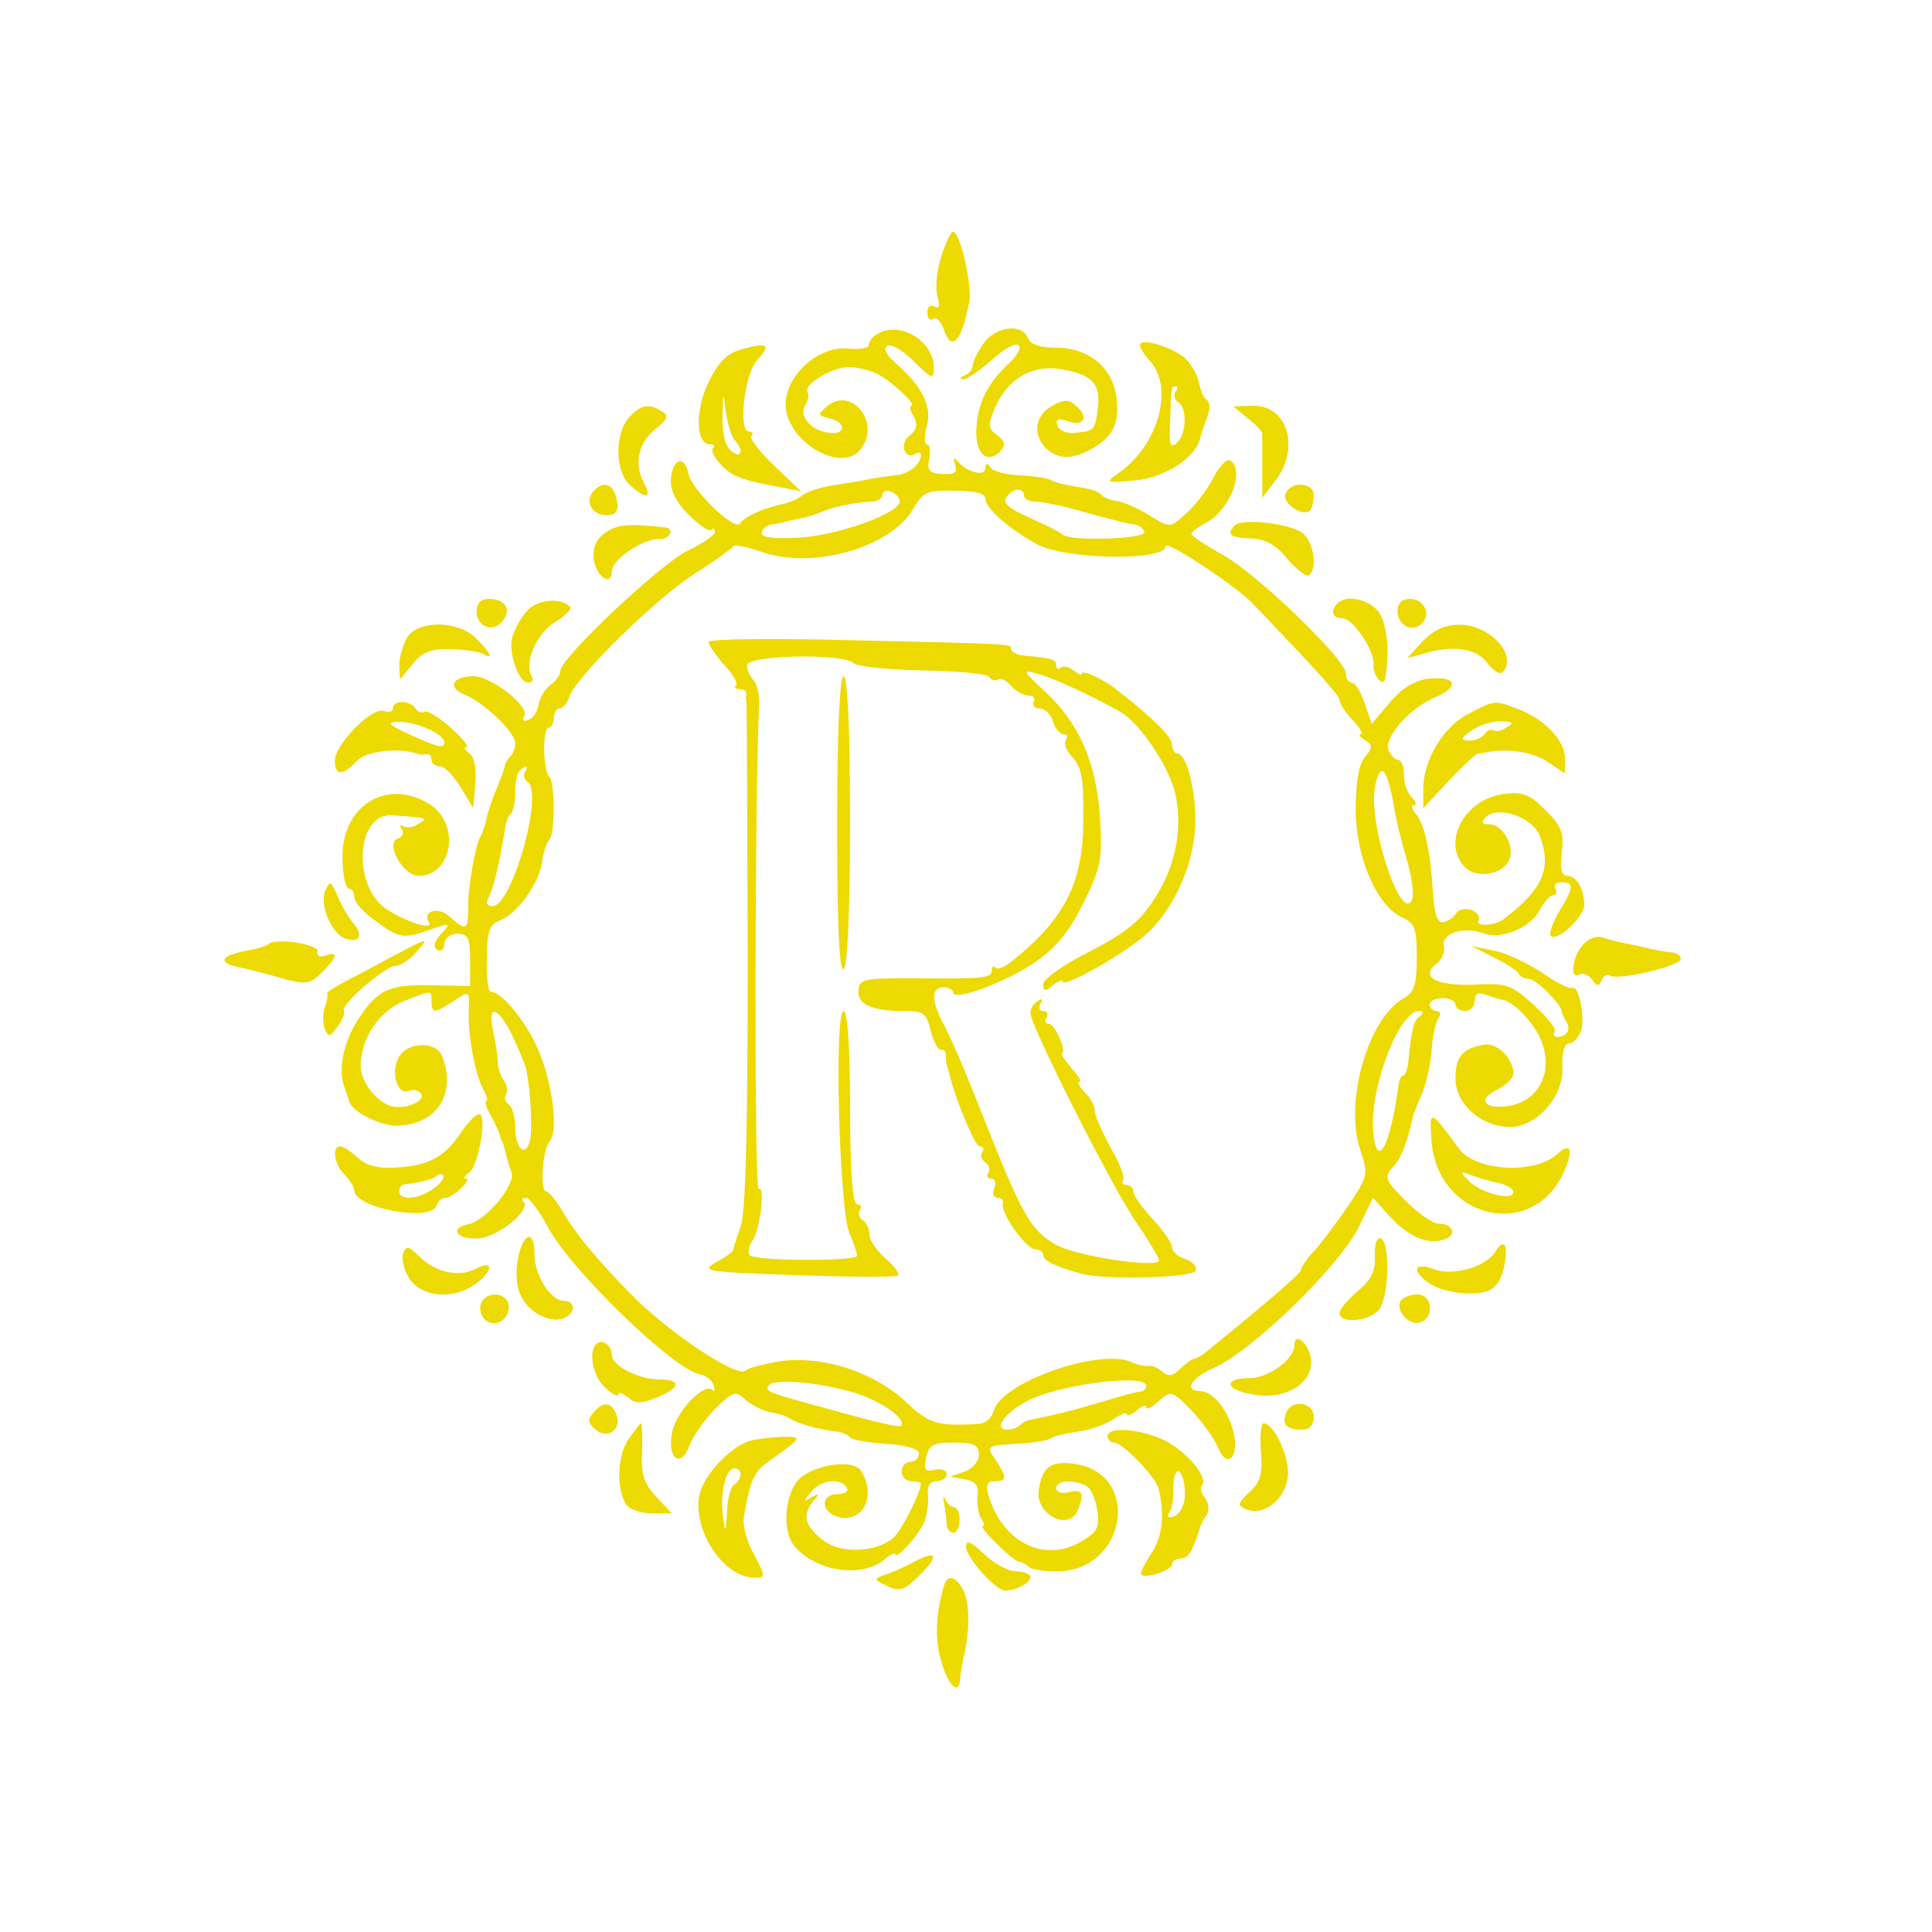  <svg  version="1.0" xmlns="http://www.w3.org/2000/svg"  width="300pt" height="300pt" viewBox="0 0 300 300"  preserveAspectRatio="xMidYMid meet">  <g transform="translate(0,300) scale(0.1,-0.1)" fill="#edda02" stroke="none"> <path d="M1461 2600 c-7 -23 -9 -50 -5 -62 4 -14 2 -18 -5 -14 -6 4 -11 0 -11 -9 0 -9 4 -14 9 -10 5 3 12 -4 16 -15 12 -38 28 -22 40 41 5 26 -14 109 -25 109 -4 0 -12 -18 -19 -40z"/> <path d="M1362 2481 c-8 -4 -13 -12 -13 -17 0 -5 -15 -7 -34 -5 -45 3 -95 -42 -95 -87 0 -57 87 -109 117 -69 31 41 -15 98 -53 66 -15 -13 -15 -14 5 -19 26 -6 24 -26 -2 -22 -27 3 -47 26 -37 42 5 8 7 17 4 21 -7 12 38 39 64 39 13 0 33 -5 45 -11 23 -12 62 -49 52 -49 -3 0 -2 -8 4 -17 6 -12 5 -20 -6 -29 -17 -11 -9 -39 8 -29 14 9 11 -11 -3 -22 -7 -6 -20 -11 -28 -11 -8 -1 -26 -3 -40 -6 -14 -3 -40 -7 -59 -10 -18 -3 -39 -10 -45 -15 -7 -6 -21 -12 -32 -14 -28 -6 -58 -19 -65 -30 -8 -12 -76 53 -80 78 -6 28 -24 24 -27 -7 -2 -18 6 -35 26 -56 17 -17 33 -28 36 -25 3 4 6 2 6 -3 0 -5 -19 -18 -42 -29 -42 -20 -198 -167 -198 -187 0 -6 -7 -16 -16 -22 -8 -6 -16 -20 -18 -31 -1 -10 -9 -21 -16 -23 -7 -3 -10 0 -6 6 9 15 -51 62 -79 62 -33 0 -41 -18 -13 -29 30 -12 78 -58 78 -75 0 -7 -3 -16 -7 -20 -5 -4 -8 -11 -9 -14 0 -4 -6 -20 -13 -37 -7 -16 -14 -38 -16 -48 -2 -9 -6 -21 -9 -26 -8 -13 -20 -82 -19 -113 0 -32 -4 -34 -28 -12 -18 17 -44 10 -33 -8 8 -13 -32 -1 -64 19 -56 35 -50 152 8 147 56 -4 55 -4 40 -13 -8 -6 -18 -7 -24 -4 -5 3 -6 1 -2 -5 3 -5 1 -12 -6 -14 -21 -7 8 -58 32 -58 52 0 65 79 19 110 -67 44 -141 -1 -137 -86 0 -24 5 -44 10 -44 4 0 8 -5 8 -11 0 -12 16 -28 50 -51 22 -14 31 -14 64 -3 36 13 37 12 21 -5 -11 -12 -13 -20 -6 -25 6 -3 11 1 11 9 0 9 9 16 20 16 17 0 20 -7 20 -41 l0 -40 -52 1 c-72 2 -89 -5 -118 -47 -26 -37 -36 -83 -25 -112 3 -9 7 -18 7 -21 4 -16 49 -39 76 -38 61 2 92 52 68 109 -10 23 -54 21 -67 -3 -13 -24 -2 -59 16 -52 7 3 16 1 19 -5 7 -10 -24 -24 -45 -19 -24 6 -49 38 -49 63 0 42 28 84 66 100 45 18 44 18 44 0 0 -19 5 -19 35 1 24 16 24 15 23 -13 -2 -37 9 -99 22 -124 6 -10 8 -19 5 -19 -3 0 0 -10 7 -22 7 -13 13 -26 14 -30 1 -5 2 -9 4 -10 1 -2 3 -10 5 -18 2 -8 6 -22 9 -30 8 -19 -40 -76 -67 -81 -30 -6 -18 -24 15 -22 30 1 83 44 71 57 -4 3 -2 6 4 6 5 0 20 -20 33 -44 33 -65 197 -224 237 -230 9 -2 19 -9 21 -17 3 -8 1 -11 -2 -7 -13 11 -55 -33 -62 -64 -9 -41 12 -60 26 -24 5 15 24 41 40 58 29 28 32 29 48 14 10 -8 27 -17 38 -19 10 -1 25 -6 31 -10 13 -8 45 -17 73 -20 8 -1 17 -5 20 -9 3 -4 28 -8 56 -10 32 -2 51 -8 51 -15 0 -7 -6 -13 -14 -13 -7 0 -13 -7 -13 -15 0 -8 7 -15 15 -15 8 0 15 -2 15 -4 0 -13 -31 -75 -44 -85 -26 -21 -79 -24 -106 -4 -30 22 -35 40 -18 61 11 13 11 14 -2 7 -13 -8 -13 -7 -1 8 15 19 46 23 56 7 3 -5 -3 -10 -14 -10 -27 0 -27 -27 -1 -35 39 -12 62 32 37 71 -12 20 -79 9 -99 -16 -20 -25 -23 -78 -5 -100 32 -40 105 -51 140 -22 9 8 17 12 17 9 0 -11 36 28 45 49 4 10 7 29 6 42 -2 14 3 22 13 22 9 0 16 5 16 11 0 6 -8 9 -18 7 -15 -4 -18 -1 -14 18 4 20 10 24 43 24 32 0 39 -4 39 -19 0 -10 -10 -22 -22 -26 l-23 -8 23 -4 c17 -3 22 -10 20 -26 -1 -12 1 -28 5 -34 5 -7 6 -13 3 -13 -8 0 48 -55 56 -55 3 0 10 -3 14 -7 4 -5 24 -8 45 -8 108 0 133 152 27 167 -37 5 -50 -5 -55 -41 -6 -38 48 -65 61 -30 10 26 7 32 -14 27 -11 -3 -20 0 -20 6 0 13 29 14 48 3 7 -5 14 -22 16 -39 4 -26 -1 -33 -29 -49 -57 -30 -119 3 -140 74 -5 16 -2 22 9 22 20 0 20 5 2 33 -15 22 -14 22 31 25 25 1 50 5 56 9 6 4 25 8 41 10 16 2 40 10 53 18 13 9 23 13 23 9 0 -4 7 -1 15 6 8 7 15 9 15 5 0 -5 9 0 19 9 19 17 21 17 51 -14 17 -18 35 -43 41 -57 13 -34 33 -18 25 20 -7 35 -32 67 -53 67 -25 0 -13 21 20 35 59 25 198 159 228 222 l21 43 26 -29 c30 -32 60 -45 86 -35 19 7 12 24 -11 24 -8 0 -31 16 -50 35 -33 33 -34 37 -20 53 13 14 21 34 32 82 1 3 7 18 14 34 6 16 13 45 14 65 1 20 6 42 10 49 5 7 4 12 -2 12 -6 0 -11 5 -11 10 0 6 9 10 20 10 11 0 20 -4 20 -10 0 -5 7 -10 15 -10 8 0 15 7 15 16 0 11 5 14 18 9 9 -3 21 -7 27 -8 14 -3 41 -29 54 -54 27 -52 3 -105 -51 -111 -35 -4 -43 12 -13 26 14 7 25 18 25 25 0 23 -25 48 -45 45 -34 -6 -45 -18 -45 -53 0 -39 40 -75 85 -75 41 0 84 48 81 93 -1 23 3 37 11 37 6 0 14 9 18 19 7 22 -4 73 -14 67 -3 -2 -25 8 -47 24 -23 15 -57 31 -75 34 l-34 7 35 -18 c19 -9 37 -21 38 -25 2 -4 9 -8 16 -8 11 0 50 -39 51 -50 0 -3 3 -10 7 -16 8 -12 1 -24 -14 -24 -5 0 -7 4 -4 8 3 5 -12 23 -33 42 -34 31 -42 34 -93 31 -58 -2 -84 12 -57 33 8 6 13 18 11 27 -4 20 31 31 61 20 28 -11 73 8 88 36 7 13 16 23 21 23 5 0 6 5 3 10 -3 6 1 10 9 10 21 0 20 -8 -4 -47 -10 -18 -16 -35 -11 -37 11 -7 51 31 51 49 0 24 -12 45 -26 45 -9 0 -12 10 -9 36 4 29 0 41 -25 66 -25 25 -36 29 -65 25 -62 -8 -97 -76 -60 -114 19 -18 60 -11 69 13 8 21 -11 54 -31 54 -12 0 -14 3 -6 11 19 19 73 0 84 -29 19 -50 5 -83 -56 -129 -14 -11 -46 -12 -39 -2 3 5 -2 12 -11 16 -10 3 -20 1 -24 -5 -3 -6 -12 -12 -19 -14 -10 -2 -15 12 -17 47 -4 64 -13 106 -27 122 -6 7 -7 13 -2 13 4 0 3 5 -4 12 -7 7 -12 22 -12 35 0 13 -4 23 -9 23 -5 0 -11 7 -15 15 -7 20 31 64 72 82 40 17 33 34 -11 29 -21 -3 -41 -15 -59 -37 l-28 -33 -11 32 c-6 18 -15 32 -20 32 -5 0 -9 6 -9 14 0 22 -142 159 -194 186 -25 14 -46 28 -46 31 0 3 11 11 24 18 36 20 60 81 36 96 -5 3 -17 -9 -26 -27 -9 -18 -28 -43 -42 -55 -25 -23 -25 -23 -56 -4 -17 11 -40 21 -51 23 -11 1 -23 6 -26 11 -3 4 -20 9 -37 11 -17 3 -36 7 -41 11 -6 3 -27 6 -48 7 -21 1 -41 6 -45 12 -5 8 -8 7 -8 -1 0 -14 -30 -6 -43 11 -6 7 -7 5 -4 -5 4 -13 -1 -16 -19 -15 -21 1 -25 5 -21 24 2 12 1 22 -4 22 -4 0 -4 12 0 28 9 30 -7 62 -48 98 -15 13 -20 23 -13 27 5 4 24 -7 41 -24 28 -28 31 -29 31 -10 0 42 -54 74 -88 52z m35 -258 c6 -18 -98 -56 -160 -58 -40 -2 -57 1 -54 9 2 6 10 12 18 12 8 1 16 3 19 4 3 1 13 3 23 5 10 2 26 7 35 11 20 8 50 14 75 15 9 0 17 5 17 10 0 13 23 6 27 -8z m133 3 c0 -15 34 -45 80 -71 44 -24 200 -27 200 -3 0 10 108 -61 134 -88 98 -102 136 -144 136 -151 0 -5 9 -19 20 -31 12 -12 17 -22 13 -22 -4 0 -2 -4 6 -9 13 -8 13 -12 0 -27 -9 -11 -14 -40 -14 -83 1 -74 33 -148 73 -166 19 -8 22 -18 22 -62 0 -42 -4 -54 -20 -63 -55 -30 -93 -160 -68 -235 13 -38 12 -42 -17 -85 -16 -24 -40 -56 -52 -70 -13 -13 -23 -28 -23 -32 0 -5 -40 -40 -143 -124 -9 -8 -20 -14 -23 -14 -3 0 -12 -7 -21 -15 -11 -12 -19 -13 -28 -5 -7 6 -17 10 -21 9 -5 -1 -17 1 -27 6 -51 22 -203 -32 -214 -76 -3 -11 -13 -19 -22 -20 -64 -4 -78 0 -112 32 -49 47 -126 73 -192 66 -28 -4 -55 -11 -59 -15 -13 -13 -121 60 -178 118 -58 60 -82 89 -106 128 -10 18 -22 32 -26 32 -10 0 -5 67 5 77 14 13 6 84 -14 135 -18 47 -59 98 -77 98 -4 0 -7 23 -6 52 0 42 4 53 21 59 26 10 61 58 65 92 2 14 7 29 11 33 9 9 9 89 0 98 -10 10 -11 76 -1 76 4 0 8 7 8 15 0 8 4 15 9 15 5 0 12 8 15 18 10 31 137 155 196 192 30 19 56 38 58 41 1 4 22 0 45 -8 79 -28 201 7 235 67 15 26 22 29 64 28 31 0 48 -4 48 -12z m60 5 c0 -6 8 -10 18 -10 9 0 35 -5 57 -11 22 -6 47 -13 55 -15 8 -2 17 -4 20 -5 3 -1 11 -3 19 -4 8 0 16 -6 18 -12 4 -11 -117 -15 -127 -4 -3 3 -24 14 -47 24 -42 19 -49 26 -36 39 9 10 23 8 23 -2z m-775 -430 c-3 -5 -1 -12 4 -15 26 -16 -24 -193 -54 -193 -10 0 -11 5 -5 16 7 15 17 58 24 103 1 10 5 21 9 24 4 4 7 19 7 34 0 15 3 30 7 33 9 10 15 8 8 -2z m1349 -51 c3 -19 12 -57 20 -83 8 -27 12 -55 9 -63 -16 -42 -69 116 -58 174 8 41 19 30 29 -28z m-1369 -357 c10 -21 20 -45 22 -53 7 -34 10 -93 6 -111 -7 -27 -23 -13 -23 21 0 16 -5 32 -10 35 -6 4 -8 11 -4 16 3 5 1 15 -4 22 -5 7 -9 19 -9 27 0 8 -3 30 -7 48 -10 43 6 41 29 -5z m1410 29 c-10 -7 -13 -19 -18 -69 -1 -13 -5 -23 -8 -23 -3 0 -6 -6 -7 -12 -13 -100 -35 -139 -40 -71 -4 67 41 183 71 183 8 0 8 -3 2 -8z m-868 -588 c38 -14 71 -39 62 -48 -2 -3 -44 7 -94 21 -121 33 -117 32 -111 42 8 12 92 3 143 -15z m443 14 c0 -4 -4 -9 -10 -9 -13 -2 -16 -3 -70 -19 -41 -12 -62 -17 -97 -24 -7 -1 -16 -5 -19 -9 -4 -4 -13 -7 -20 -7 -22 0 -5 25 30 44 48 26 186 44 186 24z"/> <path d="M1100 2003 c0 -4 11 -20 24 -35 14 -14 22 -29 19 -32 -4 -3 -1 -6 5 -6 7 0 11 -3 11 -7 -1 -5 -1 -10 0 -13 1 -3 1 -181 2 -395 0 -267 -3 -400 -11 -420 -6 -17 -11 -32 -11 -35 0 -3 -12 -12 -27 -20 -25 -14 -17 -15 123 -20 83 -3 154 -3 159 -1 4 2 -4 14 -18 26 -14 12 -26 29 -26 38 0 9 -5 19 -10 22 -6 4 -8 11 -5 16 4 5 1 9 -4 9 -7 0 -11 51 -11 150 0 93 -4 150 -10 150 -15 0 -7 -308 9 -345 7 -16 12 -32 12 -35 -2 -9 -161 -8 -167 1 -3 6 -1 15 4 22 12 15 21 87 10 81 -7 -4 -6 626 1 756 0 13 -4 29 -9 34 -6 6 -10 16 -10 23 0 16 150 19 166 3 5 -5 53 -10 107 -11 53 -1 100 -5 103 -10 3 -5 9 -7 14 -4 4 3 13 -2 20 -10 7 -8 19 -15 27 -15 8 0 11 -4 8 -10 -3 -5 1 -10 9 -10 8 0 18 -9 21 -20 3 -11 11 -20 16 -20 6 0 8 -4 4 -9 -3 -5 0 -15 7 -23 18 -19 21 -34 20 -103 0 -96 -29 -152 -110 -217 -11 -9 -23 -14 -26 -11 -3 4 -6 2 -6 -4 0 -12 -13 -13 -120 -12 -78 0 -86 -1 -87 -19 -2 -22 21 -32 74 -32 27 0 32 -4 38 -30 4 -16 11 -30 16 -30 5 0 8 -3 8 -7 -1 -5 0 -11 1 -15 1 -5 3 -11 4 -15 9 -39 40 -113 47 -113 6 0 8 -4 4 -9 -3 -5 -1 -12 5 -16 6 -4 8 -11 5 -16 -4 -5 -2 -9 4 -9 6 0 8 -7 5 -15 -4 -8 -1 -15 5 -15 6 0 10 -4 8 -9 -3 -15 36 -71 51 -71 6 0 12 -4 12 -9 0 -9 20 -18 60 -29 39 -10 174 -6 177 5 2 6 -5 14 -16 18 -12 3 -21 12 -21 18 0 7 -14 26 -30 44 -17 18 -30 37 -30 42 0 6 -5 11 -11 11 -5 0 -8 4 -5 8 3 5 -6 27 -20 51 -13 24 -24 49 -24 56 0 8 -7 21 -16 29 -8 9 -12 16 -8 16 4 0 -1 9 -12 21 -10 12 -17 22 -15 23 8 3 -11 46 -20 46 -6 0 -7 5 -4 10 3 6 1 10 -5 10 -6 0 -8 5 -4 12 4 7 3 8 -4 4 -7 -4 -12 -12 -12 -19 0 -19 121 -259 161 -320 22 -32 39 -61 39 -64 0 -13 -128 6 -160 24 -37 21 -51 43 -101 168 -44 112 -59 146 -75 177 -18 34 -18 55 1 55 8 0 15 -4 15 -8 0 -14 75 13 123 44 36 24 55 47 79 94 28 57 30 69 26 135 -6 85 -32 145 -87 196 -33 30 -34 33 -11 26 25 -6 84 -34 129 -59 32 -18 79 -89 87 -132 10 -53 -1 -109 -33 -158 -22 -35 -44 -53 -100 -82 -40 -20 -73 -43 -73 -51 0 -12 3 -12 15 -2 8 7 15 9 15 6 0 -10 77 32 120 65 47 36 83 110 86 176 2 52 -13 113 -28 113 -4 0 -8 6 -8 14 0 12 -31 42 -86 85 -20 16 -54 32 -54 25 0 -3 -6 -1 -13 5 -8 6 -17 8 -20 4 -4 -3 -7 -2 -7 4 0 9 -6 11 -50 15 -11 1 -20 6 -20 10 0 8 14 8 -252 14 -120 3 -218 2 -218 -3z"/> <path d="M1300 1719 c0 -151 3 -228 10 -224 6 4 10 92 10 231 0 143 -4 224 -10 224 -6 0 -10 -84 -10 -231z"/> <path d="M1526 2465 c-9 -13 -16 -29 -16 -34 0 -5 -6 -12 -12 -14 -7 -3 -8 -6 -3 -6 6 -1 25 13 44 29 18 17 37 28 42 24 6 -3 -1 -16 -14 -28 -34 -31 -50 -64 -51 -105 -1 -36 17 -52 37 -32 9 10 8 15 -4 25 -15 10 -15 16 -4 43 19 44 57 67 101 60 49 -8 63 -22 59 -59 -5 -37 -5 -37 -35 -40 -13 -2 -25 3 -28 11 -3 10 0 12 13 8 25 -10 37 2 19 20 -13 13 -19 14 -40 3 -27 -15 -31 -44 -10 -66 18 -17 40 -18 69 -2 34 18 45 39 41 77 -4 48 -42 81 -93 81 -25 0 -41 5 -45 15 -9 24 -52 18 -70 -10z"/> <path d="M1153 2458 c-23 -6 -37 -19 -53 -52 -21 -44 -20 -96 3 -96 6 0 8 -3 4 -6 -3 -3 2 -15 12 -25 17 -19 34 -25 95 -36 l30 -6 -42 40 c-23 22 -39 43 -35 46 3 4 2 7 -4 7 -17 0 -7 89 12 110 23 25 18 29 -22 18z m-12 -142 c15 -16 10 -29 -6 -16 -9 8 -14 28 -13 54 1 40 1 40 5 6 3 -19 9 -39 14 -44z"/> <path d="M1770 2464 c0 -4 7 -15 16 -25 37 -41 13 -129 -47 -172 -24 -17 -23 -17 23 -13 47 4 96 36 102 67 2 8 7 22 11 33 4 10 4 21 -1 25 -5 3 -10 15 -12 26 -2 11 -11 28 -20 37 -18 18 -72 35 -72 22z m55 -73 c-3 -5 -1 -12 5 -16 14 -9 12 -51 -3 -63 -10 -9 -12 -1 -10 36 2 56 2 52 9 52 3 0 3 -4 -1 -9z"/> <path d="M977 2352 c-23 -25 -22 -85 1 -105 25 -23 35 -21 22 3 -16 30 -9 62 18 84 19 15 21 21 10 27 -20 13 -33 11 -51 -9z"/> <path d="M1938 2350 c13 -10 23 -21 22 -24 0 -4 0 -27 0 -52 l0 -47 20 26 c39 50 20 117 -33 117 l-32 -1 23 -19z"/> <path d="M923 2239 c-16 -16 -5 -39 19 -39 14 0 19 6 16 22 -4 25 -19 33 -35 17z"/> <path d="M1996 2233 c-6 -14 27 -36 38 -26 3 3 6 14 6 24 0 21 -37 22 -44 2z"/> <path d="M940 2173 c-14 -10 -20 -23 -18 -41 3 -27 28 -44 28 -19 0 18 49 51 73 50 16 -2 26 16 10 18 -57 6 -74 5 -93 -8z"/> <path d="M1917 2184 c-13 -14 -7 -19 25 -20 23 -1 40 -10 58 -33 15 -17 30 -28 33 -24 13 12 7 50 -10 65 -19 15 -94 24 -106 12z"/> <path d="M740 2051 c0 -24 25 -34 40 -16 15 18 5 35 -21 35 -12 0 -19 -7 -19 -19z"/> <path d="M818 2051 c-9 -10 -19 -28 -22 -39 -8 -23 9 -72 24 -72 6 0 9 4 6 9 -13 21 7 68 36 85 16 10 27 21 23 24 -14 15 -52 11 -67 -7z"/> <path d="M2077 2063 c-12 -11 -8 -23 7 -23 17 0 50 -49 49 -72 -2 -17 16 -37 18 -21 7 40 3 82 -9 101 -14 21 -51 30 -65 15z"/> <path d="M2170 2051 c0 -22 23 -34 38 -19 15 15 3 38 -19 38 -12 0 -19 -7 -19 -19z"/> <path d="M632 2010 c-6 -11 -12 -30 -12 -42 l1 -23 20 24 c15 19 29 24 60 23 23 -1 45 -4 50 -8 17 -10 9 5 -13 26 -29 27 -89 27 -106 0z"/> <path d="M2209 2004 l-24 -26 22 6 c47 15 85 10 102 -13 9 -12 20 -19 24 -15 25 25 -19 74 -66 74 -23 0 -41 -8 -58 -26z"/> <path d="M610 1900 c0 -5 -6 -7 -14 -4 -18 7 -76 -52 -76 -77 0 -24 12 -24 34 -1 14 16 66 22 96 11 3 -1 8 -1 13 0 4 0 7 -3 7 -9 0 -5 6 -10 13 -10 7 0 22 -15 32 -32 l20 -33 3 39 c2 24 -2 42 -10 47 -7 5 -9 9 -4 9 5 0 -5 13 -24 30 -18 16 -36 27 -41 25 -4 -3 -10 -1 -14 5 -8 13 -35 13 -35 0z m55 -32 c14 -6 25 -15 25 -20 0 -11 -9 -9 -55 12 -31 14 -35 19 -18 19 12 1 34 -4 48 -11z"/> <path d="M2281 1892 c-39 -19 -71 -72 -71 -117 l0 -30 40 43 c22 23 42 42 45 42 3 0 7 1 10 1 31 8 75 2 98 -14 l27 -18 0 24 c0 27 -32 61 -73 76 -36 14 -36 14 -76 -7z m59 -21 c-8 -6 -17 -8 -21 -5 -4 2 -10 0 -14 -6 -3 -5 -14 -10 -23 -10 -15 1 -15 2 2 15 11 8 31 15 45 15 20 0 23 -3 11 -9z"/> <path d="M505 1617 c-9 -22 9 -65 30 -74 23 -8 30 4 14 23 -8 9 -19 29 -25 43 -10 23 -12 24 -19 8z"/> <path d="M2458 1533 c-17 -19 -21 -56 -5 -46 5 3 14 -1 19 -8 7 -11 11 -11 15 -1 2 6 8 10 13 7 12 -8 110 15 110 26 0 5 -6 9 -12 10 -7 0 -22 3 -33 5 -11 3 -29 7 -40 9 -11 2 -27 6 -36 9 -9 4 -22 -1 -31 -11z"/> <path d="M417 1534 c-3 -3 -17 -7 -33 -10 -44 -8 -47 -20 -8 -27 10 -2 38 -9 61 -16 38 -10 44 -10 63 9 24 24 26 34 5 26 -8 -3 -14 0 -12 7 2 11 -66 21 -76 11z"/> <path d="M640 1531 c-8 -4 -26 -14 -40 -21 -14 -8 -41 -22 -60 -32 -19 -10 -34 -19 -32 -21 2 -1 0 -10 -3 -19 -4 -10 -4 -25 -1 -35 6 -14 8 -14 20 3 8 10 12 22 10 25 -5 9 64 69 80 69 7 0 21 9 31 20 19 21 19 23 -5 11z"/> <path d="M715 1240 c-25 -37 -50 -50 -100 -53 -27 -2 -46 3 -59 15 -11 10 -23 18 -28 18 -13 0 -9 -28 7 -44 8 -8 15 -19 15 -24 0 -28 119 -50 128 -24 2 7 8 12 14 12 11 0 43 30 31 30 -4 0 -2 4 5 9 15 9 29 91 16 91 -5 0 -18 -13 -29 -30z m-41 -85 c-22 -17 -54 -20 -54 -5 0 6 3 10 8 11 22 2 45 8 50 13 3 3 8 4 10 1 3 -3 -3 -12 -14 -20z"/> <path d="M2223 1227 c10 -119 154 -154 204 -50 17 37 13 51 -9 31 -34 -32 -128 -27 -153 9 -45 61 -46 62 -42 10z m105 -64 c12 -3 22 -9 22 -14 0 -15 -52 -1 -69 17 -15 15 -14 16 4 9 11 -4 30 -10 43 -12z"/> <path d="M804 1044 c-4 -22 -2 -45 7 -60 13 -25 50 -41 68 -29 16 9 13 25 -3 25 -21 0 -46 40 -46 72 0 40 -18 35 -26 -8z"/> <path d="M2135 1050 c1 -23 -5 -37 -27 -55 -15 -13 -28 -28 -28 -34 0 -17 46 -13 61 5 16 19 18 106 3 111 -6 2 -10 -9 -9 -27z"/> <path d="M626 1054 c-3 -8 1 -26 10 -40 19 -28 67 -33 102 -8 28 20 29 39 1 24 -26 -14 -63 -6 -88 19 -16 16 -20 17 -25 5z"/> <path d="M2323 1058 c-14 -25 -66 -40 -96 -29 -29 11 -36 1 -13 -18 19 -16 64 -24 92 -17 15 4 25 17 29 37 8 34 1 48 -12 27z"/> <path d="M747 976 c-3 -7 -1 -18 5 -24 15 -15 38 -3 38 19 0 22 -35 26 -43 5z"/> <path d="M2175 980 c-9 -15 14 -40 31 -33 22 8 18 43 -5 43 -11 0 -23 -5 -26 -10z"/> <path d="M926 913 c-13 -13 -5 -51 14 -68 11 -10 20 -15 20 -10 0 4 7 2 15 -5 12 -10 21 -10 45 0 37 15 39 28 4 28 -32 0 -74 21 -74 38 0 15 -15 26 -24 17z"/> <path d="M2010 911 c0 -22 -41 -51 -70 -51 -41 0 -38 -18 4 -25 49 -10 93 15 92 51 -1 25 -26 49 -26 25z"/> <path d="M921 806 c-9 -10 -8 -16 4 -26 19 -16 41 1 32 24 -8 20 -21 20 -36 2z"/> <path d="M1997 806 c-7 -18 1 -26 25 -26 11 0 18 7 18 20 0 23 -35 28 -43 6z"/> <path d="M975 764 c-17 -26 -18 -79 -2 -101 5 -7 23 -13 40 -13 l30 0 -24 26 c-19 20 -24 35 -22 70 1 24 0 44 -2 44 -1 0 -10 -12 -20 -26z"/> <path d="M1958 746 c3 -34 -1 -48 -18 -63 -19 -18 -19 -21 -4 -27 29 -11 64 20 64 57 0 31 -23 77 -38 77 -4 0 -6 -20 -4 -44z"/> <path d="M1720 770 c0 -5 4 -10 10 -10 13 0 64 -53 69 -71 10 -42 6 -77 -12 -102 -10 -16 -17 -30 -15 -32 7 -7 48 7 48 16 0 5 6 9 14 9 11 0 18 11 30 50 1 3 5 11 10 18 4 7 3 19 -3 26 -6 7 -8 16 -5 19 12 12 -24 54 -59 71 -39 18 -87 21 -87 6z m120 -90 c0 -16 -7 -30 -16 -34 -9 -4 -13 -2 -8 6 4 6 7 24 6 40 0 15 4 26 9 23 5 -4 9 -19 9 -35z"/> <path d="M1166 763 c-31 -8 -73 -53 -80 -84 -11 -56 38 -129 86 -129 17 0 17 2 -1 36 -11 19 -18 45 -16 57 8 51 15 70 32 83 60 43 61 43 28 43 -16 -1 -38 -3 -49 -6z m-16 -52 c0 -6 -4 -13 -10 -16 -5 -3 -11 -23 -11 -43 -2 -32 -3 -33 -6 -8 -6 35 4 76 17 76 6 0 10 -4 10 -9z"/> <path d="M1466 665 c2 -11 4 -26 4 -32 0 -7 5 -13 10 -13 6 0 10 9 10 20 0 11 -4 20 -9 20 -5 0 -11 6 -14 13 -2 6 -3 3 -1 -8z"/> <path d="M1500 598 c0 -16 46 -68 61 -68 16 0 39 12 39 21 0 5 -10 9 -22 9 -12 0 -35 12 -50 27 -20 19 -28 23 -28 11z"/> <path d="M1420 575 c-14 -7 -34 -17 -45 -20 -19 -7 -19 -7 3 -18 19 -9 27 -6 49 16 32 31 28 41 -7 22z"/> <path d="M1466 538 c-13 -42 -15 -85 -4 -119 11 -38 27 -52 29 -26 0 6 3 21 5 32 10 42 10 81 1 103 -11 24 -26 29 -31 10z"/> </g> </svg> 